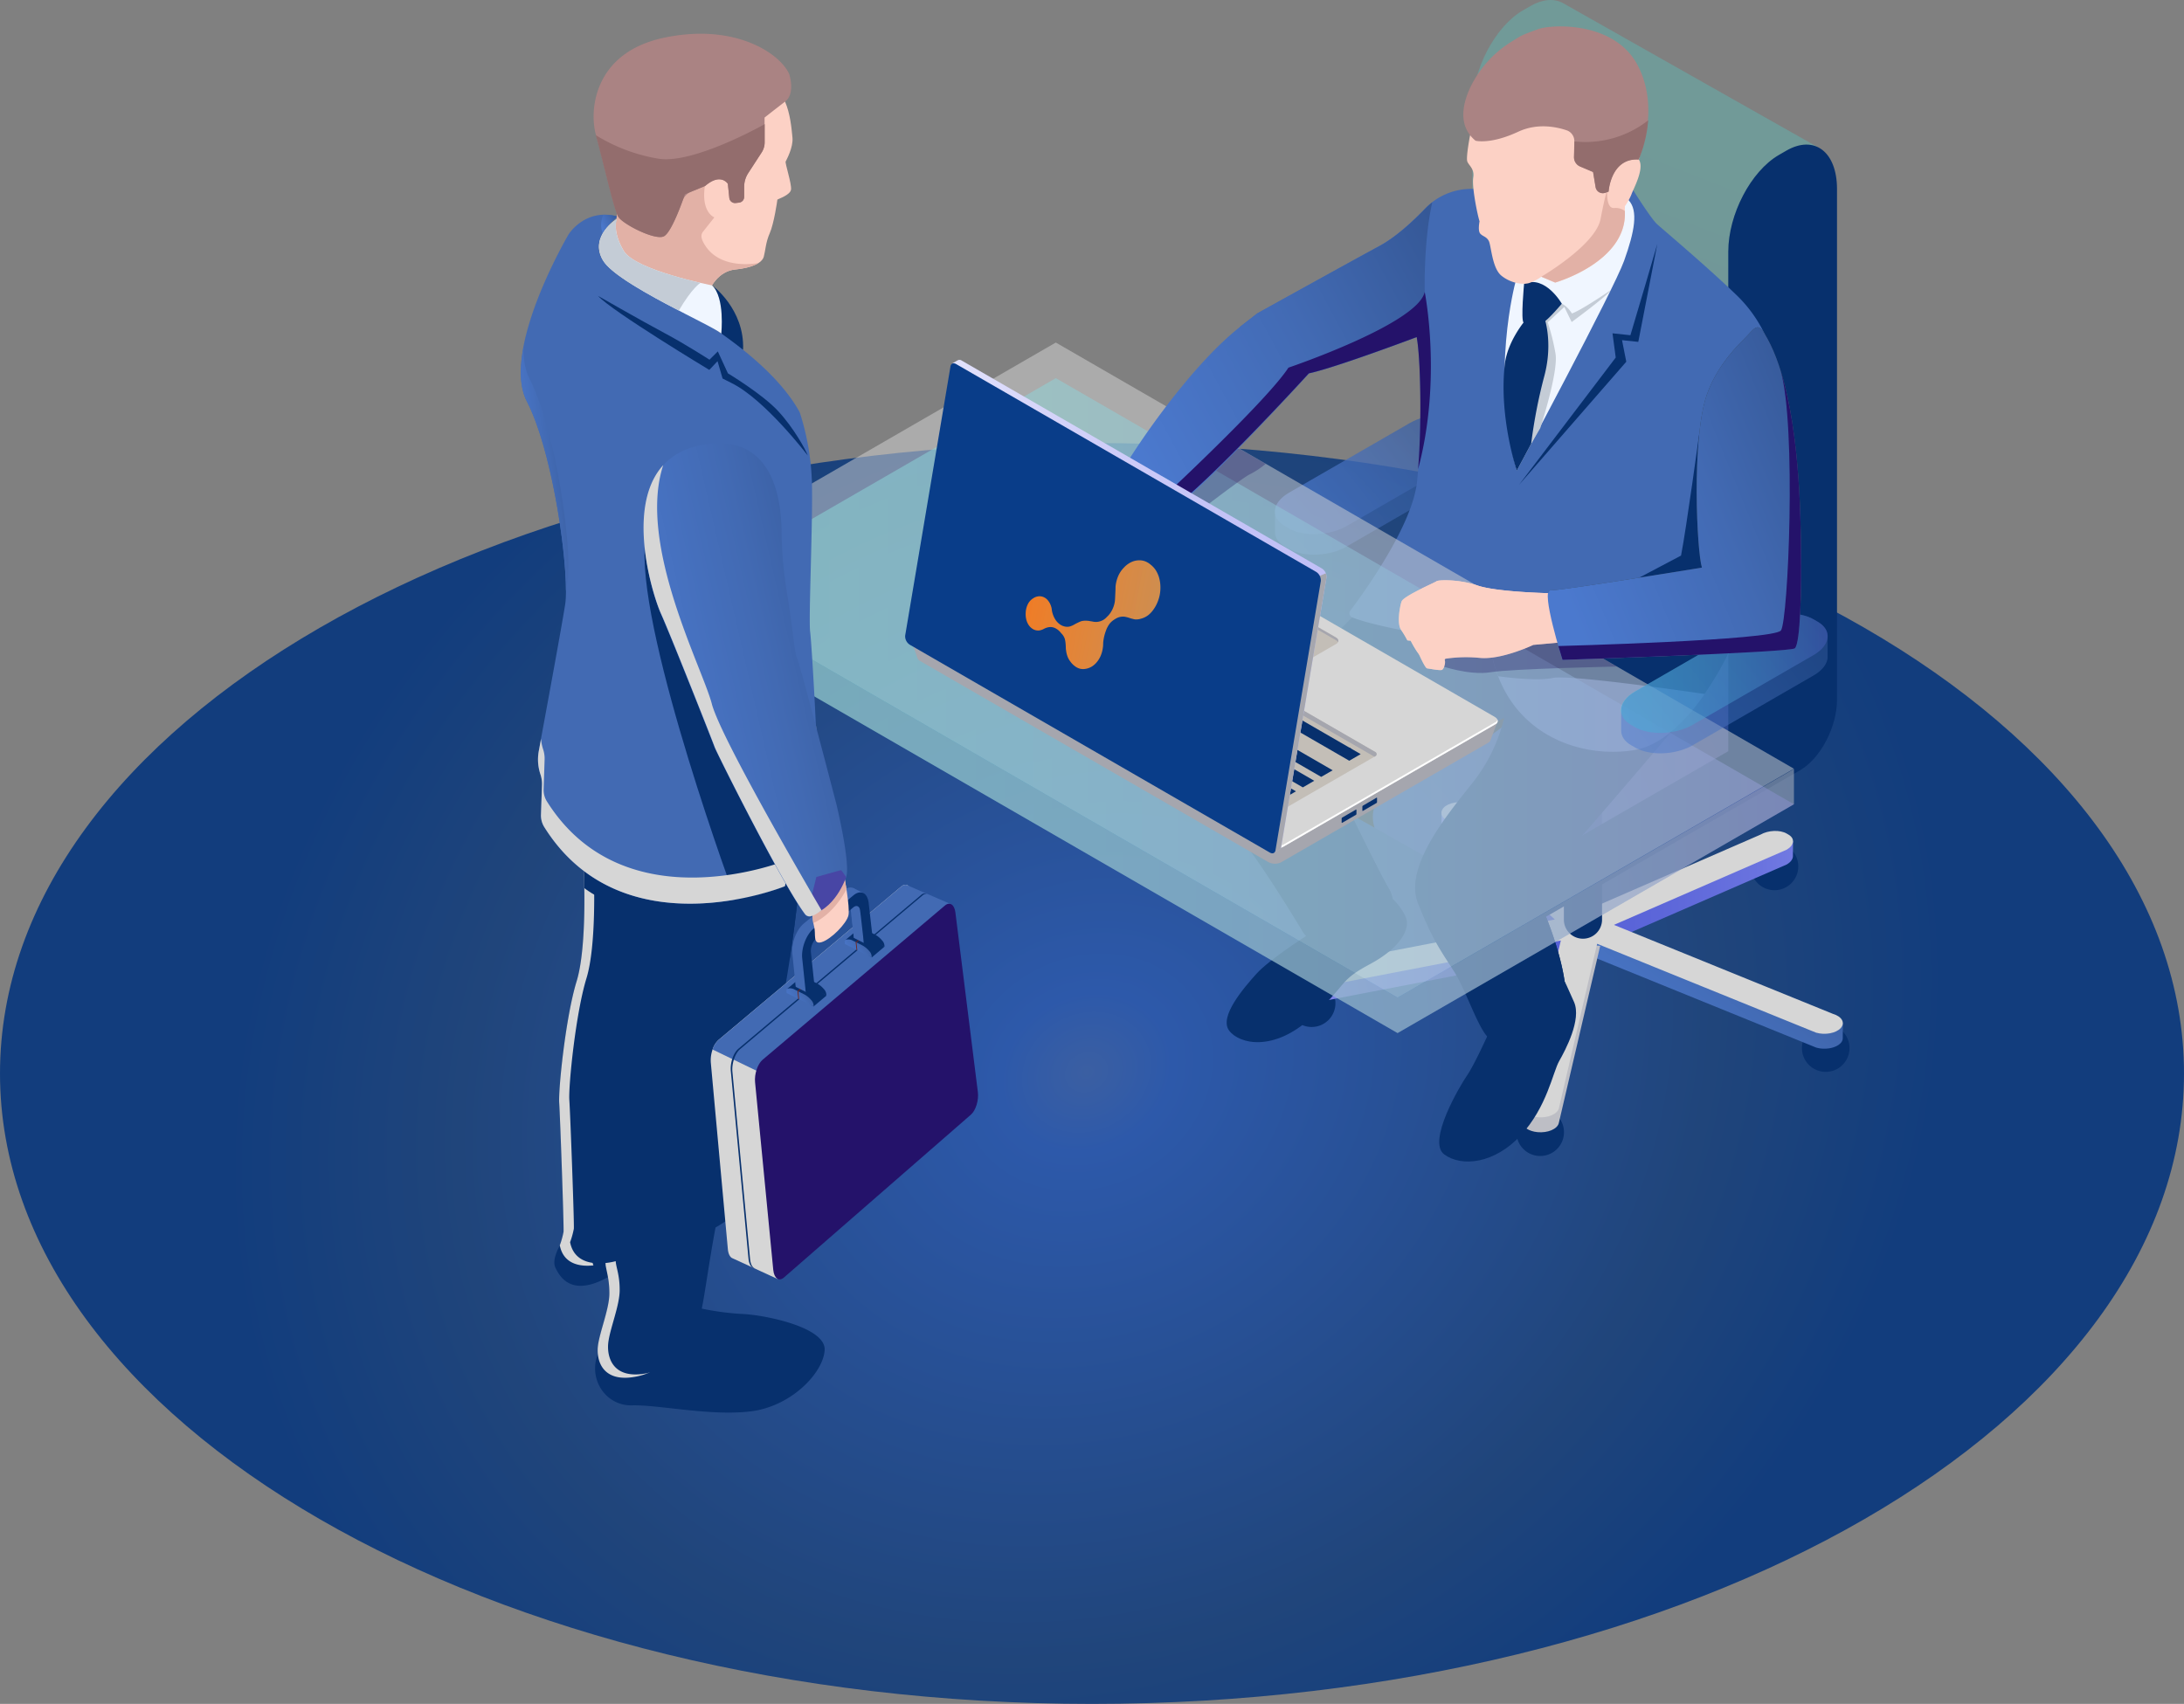 <svg id="Слой_1" data-name="Слой 1" xmlns="http://www.w3.org/2000/svg" xmlns:xlink="http://www.w3.org/1999/xlink" viewBox="0 0 866.95 676.53"><rect x="0" y="0" width="866.95" height="676.53" fill="#808080" stroke="none"/><defs><style>.cls-1{fill:url(#Безымянный_градиент_2);}.cls-2{fill:#07306d;}.cls-3{fill:url(#Безымянный_градиент_4);}.cls-4{fill:url(#Безымянный_градиент_4-2);}.cls-5{fill:url(#Безымянный_градиент_4-3);}.cls-6{fill:url(#Безымянный_градиент_21);}.cls-7{fill:#bdbec5;}.cls-26,.cls-8{fill:#d6d6d6;}.cls-10,.cls-12,.cls-13,.cls-24,.cls-25,.cls-26,.cls-28,.cls-29,.cls-9{opacity:0.5;}.cls-10,.cls-13,.cls-24,.cls-25,.cls-26,.cls-27,.cls-28,.cls-29,.cls-32,.cls-9{isolation:isolate;}.cls-9{fill:url(#Безымянный_градиент_21-2);}.cls-10{fill:url(#Безымянный_градиент_21-3);}.cls-11{fill:#515151;}.cls-13{fill:url(#Безымянный_градиент_10);}.cls-14,.cls-32{fill:#2d2d2d;}.cls-15{fill:#426ab3;}.cls-16{fill:#fcd1c5;}.cls-17{fill:#f0f6ff;}.cls-18{fill:#c4ccd6;}.cls-19{fill:#e2b1a6;}.cls-20{fill:#aa8383;}.cls-21{fill:#936d6d;}.cls-22{fill:#334659;}.cls-23{fill:#263649;}.cls-24{fill:url(#Безымянный_градиент_10-2);}.cls-25{fill:#bdbec4;}.cls-27{fill:#180d5b;opacity:0.3;}.cls-28{fill:url(#Безымянный_градиент_10-3);}.cls-29{fill:url(#Безымянный_градиент_21-4);}.cls-30{fill:url(#Безымянный_градиент_21-5);}.cls-31{fill:#24126a;}.cls-32{opacity:0.63;}.cls-33{fill:url(#Безымянный_градиент_21-6);}.cls-34{fill:url(#Безымянный_градиент_14);}.cls-35{fill:#a5a6ae;}.cls-36{fill:#fff;}.cls-37{fill:#c3beb7;}.cls-38{fill:#a6a6ae;}.cls-39{fill:url(#Безымянный_градиент_15);}.cls-40{fill:#093d89;}.cls-41{fill:url(#Безымянный_градиент_16);}.cls-42{fill:url(#Безымянный_градиент_21-7);}.cls-43{fill:url(#Безымянный_градиент_21-8);}.cls-44{fill:url(#Безымянный_градиент_21-9);}.cls-45{fill:url(#Безымянный_градиент_21-10);}.cls-46{fill:#722318;}.cls-47{fill:url(#Безымянный_градиент_21-11);}.cls-48{fill:#4846a5;}</style><radialGradient id="Безымянный_градиент_2" cx="0.46" cy="769.53" r="1" gradientTransform="matrix(-306.51, 177, 153.3, 265.47, -117147.64, -203897.66)" gradientUnits="userSpaceOnUse"><stop offset="0" stop-color="#3b5fa2"/><stop offset="0.1" stop-color="#2d59aa"/><stop offset="0.73" stop-color="#20457b"/><stop offset="1" stop-color="#123d7d"/></radialGradient><linearGradient id="Безымянный_градиент_4" x1="872.65" y1="354.05" x2="701.56" y2="312.3" gradientTransform="matrix(1, 0, 0, -1, 0, 770)" gradientUnits="userSpaceOnUse"><stop offset="0" stop-color="#5761d7"/><stop offset="0.18" stop-color="#5c66d9"/><stop offset="0.39" stop-color="#6a73df"/><stop offset="0.61" stop-color="#8289e8"/><stop offset="0.85" stop-color="#a3a7f5"/><stop offset="1" stop-color="#bcbeff"/></linearGradient><linearGradient id="Безымянный_градиент_4-2" x1="873.9" y1="369.35" x2="1063.29" y2="369.35" xlink:href="#Безымянный_градиент_4"/><linearGradient id="Безымянный_градиент_4-3" x1="852.59" y1="373.45" x2="808.31" y2="416.24" xlink:href="#Безымянный_градиент_4"/><linearGradient id="Безымянный_градиент_21" x1="904.13" y1="299.33" x2="980.63" y2="391.45" gradientTransform="matrix(1, 0, 0, -1, 0, 770)" gradientUnits="userSpaceOnUse"><stop offset="0" stop-color="#4b79ce"/><stop offset="0.41" stop-color="#426ab3"/><stop offset="1" stop-color="#2b4a81"/></linearGradient><linearGradient id="Безымянный_градиент_21-2" x1="769.7" y1="511.3" x2="849.42" y2="584.71" xlink:href="#Безымянный_градиент_21"/><linearGradient id="Безымянный_градиент_21-3" x1="765.98" y1="507.84" x2="857.04" y2="579.42" xlink:href="#Безымянный_градиент_21"/><linearGradient id="Безымянный_градиент_10" x1="933.87" y1="670.37" x2="855.98" y2="469.99" gradientTransform="matrix(1, 0, 0, -1, 0, 770)" gradientUnits="userSpaceOnUse"><stop offset="0" stop-color="#42e8e0"/><stop offset="0.15" stop-color="#43e3e0"/><stop offset="0.33" stop-color="#45d5df"/><stop offset="0.52" stop-color="#49bddd"/><stop offset="0.72" stop-color="#4e9cdb"/><stop offset="0.93" stop-color="#5472d8"/><stop offset="1" stop-color="#5761d7"/></linearGradient><linearGradient id="Безымянный_градиент_10-2" x1="510.77" y1="443.88" x2="961.11" y2="443.88" xlink:href="#Безымянный_градиент_10"/><linearGradient id="Безымянный_градиент_10-3" x1="892.44" y1="456.69" x2="974.45" y2="456.69" xlink:href="#Безымянный_градиент_10"/><linearGradient id="Безымянный_градиент_21-4" x1="903.36" y1="428.94" x2="994.43" y2="500.52" xlink:href="#Безымянный_градиент_21"/><linearGradient id="Безымянный_градиент_21-5" x1="867.23" y1="495.2" x2="1022.41" y2="558.07" xlink:href="#Безымянный_градиент_21"/><linearGradient id="Безымянный_градиент_21-6" x1="699.83" y1="546.84" x2="873.72" y2="640.46" xlink:href="#Безымянный_градиент_21"/><linearGradient id="Безымянный_градиент_14" x1="704.39" y1="528.45" x2="718.1" y2="528.45" gradientTransform="matrix(1, 0, 0, -1, 0, 770)" gradientUnits="userSpaceOnUse"><stop offset="0" stop-color="#5761d7"/><stop offset="0.07" stop-color="#5472d8"/><stop offset="0.28" stop-color="#4e9cdb"/><stop offset="0.48" stop-color="#49bddd"/><stop offset="0.67" stop-color="#45d5df"/><stop offset="0.85" stop-color="#43e3e0"/><stop offset="1" stop-color="#42e8e0"/></linearGradient><linearGradient id="Безымянный_градиент_15" x1="775.59" y1="483.24" x2="610.52" y2="483.24" gradientTransform="matrix(1, 0, 0, -1, 0, 770)" gradientUnits="userSpaceOnUse"><stop offset="0" stop-color="#c0bff6"/><stop offset="0.29" stop-color="#c5c4f7"/><stop offset="0.64" stop-color="#d3d2f9"/><stop offset="1" stop-color="#e9e9fd"/></linearGradient><linearGradient id="Безымянный_градиент_16" x1="650.22" y1="487.68" x2="766.78" y2="465.2" gradientTransform="matrix(1, 0, 0, -1, 0, 770)" gradientUnits="userSpaceOnUse"><stop offset="0" stop-color="#f47920"/><stop offset="0.9" stop-color="#f7bb62" stop-opacity="0.7"/></linearGradient><linearGradient id="Безымянный_градиент_21-7" x1="487.27" y1="634.46" x2="497" y2="639.21" xlink:href="#Безымянный_градиент_21"/><linearGradient id="Безымянный_градиент_21-8" x1="454.12" y1="536.69" x2="487.68" y2="540.16" xlink:href="#Безымянный_градиент_21"/><linearGradient id="Безымянный_градиент_21-9" x1="499.55" y1="442.4" x2="637.43" y2="473.92" xlink:href="#Безымянный_градиент_21"/><linearGradient id="Безымянный_градиент_21-10" x1="562.75" y1="324.74" x2="574.64" y2="334.15" xlink:href="#Безымянный_градиент_21"/><linearGradient id="Безымянный_градиент_21-11" x1="585.9" y1="344.2" x2="597.67" y2="353.62" xlink:href="#Безымянный_градиент_21"/></defs><title>page-career</title><path class="cls-1" d="M682.48,722.53c239.4,0,433.47-112.07,433.47-250.32S921.88,221.9,682.48,221.9,249,334,249,472.21,443.07,722.53,682.48,722.53Z" transform="translate(-249 -46)"/><path class="cls-2" d="M869.83,495.54a9.44,9.44,0,1,1-9.44-9.44A9.44,9.44,0,0,1,869.83,495.54Z" transform="translate(-249 -46)"/><path class="cls-2" d="M962.84,390a9.44,9.44,0,1,1-9.44-9.43A9.44,9.44,0,0,1,962.84,390Z" transform="translate(-249 -46)"/><path class="cls-2" d="M983.17,462.14a9.44,9.44,0,1,1-9.43-9.44A9.43,9.43,0,0,1,983.17,462.14Z" transform="translate(-249 -46)"/><path class="cls-2" d="M779.11,444.32a9.44,9.44,0,1,1-9.44-9.44A9.44,9.44,0,0,1,779.11,444.32Z" transform="translate(-249 -46)"/><path class="cls-2" d="M837.49,380.51a9.44,9.44,0,1,1-9.43-9.43A9.43,9.43,0,0,1,837.49,380.51Z" transform="translate(-249 -46)"/><path class="cls-3" d="M873.8,415.5,770,435.5c-.44,0-.86.12-1.28.2l.1-.68-5-1.26v5.89h0a2.84,2.84,0,0,0,.06.7c.64,2.31,4.39,3.89,8.37,3.51l103.83-20Z" transform="translate(-249 -46)"/><path class="cls-4" d="M960.75,379.87l-3.16,2.67a11.86,11.86,0,0,0-9.74.72l-74,32.2,10.36,6,74-32.2c1.74-1,2.56-2.28,2.5-3.5h0Z" transform="translate(-249 -46)"/><path class="cls-5" d="M835.05,372.68c-1.85-2.08-6.25-2.91-9.84-1.85a10.76,10.76,0,0,0-1.18.45,5.41,5.41,0,0,0-.64-.85,15.35,15.35,0,0,0-2.17-1.56v5.87l0,0a2.86,2.86,0,0,0,.78,1.79l47.73,43.58,13-3.85Z" transform="translate(-249 -46)"/><path class="cls-6" d="M980.55,452.14l-1.77.62-1,2.08a10,10,0,0,0-1.24-.46L882.87,416.3l-6.65,7.54,93.67,38.08c3.6,1.06,8,.23,9.84-1.85a2.75,2.75,0,0,0,.76-2l0,0Z" transform="translate(-249 -46)"/><path class="cls-7" d="M869.75,420.19,854.36,486.1l-1.14-.58v6.09l0,0c.2,1.93,2.71,3.59,6.15,3.91,4,.36,7.74-1.2,8.38-3.51l16.45-70.45Z" transform="translate(-249 -46)"/><path class="cls-8" d="M976.54,448.53l-86.88-35.31,68.55-29.84c3.06-1.78,3.4-4.45.74-6l-.72-.42c-2.67-1.55-7.32-1.34-10.38.42l-68.56,29.84L835,366.81c-1.85-2.09-6.25-2.91-9.84-1.85s-5,3.61-3.21,5.69l44.26,40.43L770,429.63c-4,.36-6.71,2.53-6.09,4.83s4.39,3.89,8.37,3.51l96.3-18.56-15.25,65.35c-.64,2.3,2.08,4.47,6.09,4.83s7.73-1.2,8.38-3.51L883,420.73,969.87,456c3.6,1.07,8,.24,9.84-1.84S980.15,449.59,976.54,448.53ZM880.37,413.3l-1.63,1.84-3.52-.32-.56-2,3.18-.94Z" transform="translate(-249 -46)"/><path class="cls-2" d="M877.36,418.71a7.56,7.56,0,0,1-7.57-7.57V323.42h15.15v87.72A7.57,7.57,0,0,1,877.36,418.71Z" transform="translate(-249 -46)"/><path class="cls-9" d="M760.62,255.81l-1.58-.92c-5.9-3.41-5.15-9.34,1.64-13.25L808.56,214c6.8-3.93,17.07-4.35,23-1l1.58.93c5.89,3.38,5.15,9.33-1.64,13.24l-47.89,27.66C776.79,258.77,766.51,259.2,760.62,255.81Z" transform="translate(-249 -46)"/><path class="cls-10" d="M837.08,219.22l0,0c-.18-2-1.46-3.85-3.93-5.27l-1.58-.93c-5.89-3.4-16.15-3-22.94,1L760.7,241.64c-3.6,2.09-5.49,4.73-5.59,7.26l0,0v8.33h0c0,2.17,1.28,4.23,3.95,5.77l1.58.93c5.89,3.38,16.15,3,22.94-.95l47.89-27.65c3.49-2,5.37-4.57,5.59-7l0,0v-9.1Z" transform="translate(-249 -46)"/><path class="cls-11" d="M862,294.38,761.7,352.24c-5,2.87-9-.18-9-6.79s4-14.33,9-17.2L876.59,262v4.53C876.6,277.25,870.05,289.74,862,294.38Z" transform="translate(-249 -46)"/><g class="cls-12"><path class="cls-13" d="M869.39,47.2c-3.49-1.86-8-1.62-12.86,1.2l-3,1.72c-11.08,6.42-20.07,23.59-20.07,38.38V286.89l26.64-15.39v6.29l-32,26-72.61,48.7,102,57.69,58.67-45.17,33.41-28.53,20.82-232.16Z" transform="translate(-249 -46)"/></g><path class="cls-14" d="M794.64,374.64s-2.71-7.19,2.64-12.54,33.58-17.24,35.62-18.52,12.19-8.73,12.19-8.73l3.08-6.94s-57.28,5.59-58,6.47-26.81,24.27-26,25.29S782,364.86,782,364.86l3.33,4.55Z" transform="translate(-249 -46)"/><path class="cls-2" d="M958.11,105.81l-3,1.73C944,114,935.05,131.12,935.05,145.91V344.26l-71.73,41.38c-5,2.87-9,10.56-9,17.2s4,9.68,9,6.79l100.3-57.85c8-4.65,14.59-17.14,14.59-27.9V121C978.19,106.22,969.19,99.42,958.11,105.81Z" transform="translate(-249 -46)"/><path class="cls-2" d="M767.49,417.61s-14.77,9.48-19.78,15.07-14.88,17-10.82,22.48,17.84,8.5,32.6-5.11,10.58-14.43,23.17-21.16,16-14.09,14.54-18.3-7.73-11.62-11.12-10S767.49,417.61,767.49,417.61Z" transform="translate(-249 -46)"/><path class="cls-2" d="M839.36,457.45s-5.31,11.68-8,15.55-16,26.21-9.08,31.34,20,3.71,30.41-7.56,12.69-25,15.23-29.48,8.94-16.51,5.91-23.44-3.69-8.12-3.69-8.12Z" transform="translate(-249 -46)"/><path class="cls-2" d="M785.7,291.18s-43.9,43.32-51.11,65.09c0,0-3.05,11.76,5.45,21s26.51,39.36,26.51,39.36,13.44,16.27,30.81,3.26c0,0,7.86-12.54,3-20.9s-17.67-35-17.67-35,28.15-19.38,42-24.27A191.58,191.58,0,0,0,846.09,331,66.48,66.48,0,0,1,833.39,357c-10.16,12.78-27.19,33.34-21.52,47.65s9,18.74,14.28,27,10.36,25.41,14.91,27.2S866.59,462.61,870,449s-7.15-40.24-11.92-49.24c0,0,56.78-65.53,62.19-72.72S803.27,280.08,785.7,291.18Z" transform="translate(-249 -46)"/><path class="cls-2" d="M800.41,399c-4.83-8.34-17.68-35-17.68-35s28.16-19.38,42.06-24.27A191.58,191.58,0,0,0,846.11,331c2.66-3.69,11.3-17.78,15.15-28.92-32-9.38-66.78-16.45-75.54-10.92,3.11,7.67,19.44,7.59,19.44,7.59s6.09,14.85,10.13,16.74,13.73-.18,13.73-.18-1.56,2.44-8.46,7.43-50.11,40.38-50.11,40.38,2.47,1.4,14,22.2,13,34.51,13,34.51S805.23,407.33,800.41,399Z" transform="translate(-249 -46)"/><path class="cls-2" d="M897.46,314.18c-25.38-2.42-55-2.64-48.29,10.71a42.58,42.58,0,0,0,34,23.62c-.14,8.32-35,48.44-35,48.44l8.12,15.79c8.11,15.79,7.09,44.53,7.09,44.53a12.8,12.8,0,0,0,6.61-8.34c3.41-13.67-7.15-40.24-11.92-49.24,0,0,56.78-65.53,62.19-72.72C921.86,324.84,912.25,319.86,897.46,314.18Z" transform="translate(-249 -46)"/><path class="cls-15" d="M741.3,175.69l6.75-5.25s36.41-20.22,48.51-26.77c6.55-3.55,13.36-9.88,18.23-14.95A25.34,25.34,0,0,1,833,121l63.77-.32s7.43,11.91,9.94,14.25c1.84,1.72,19.15,16.23,31.56,28.18a53.69,53.69,0,0,1,14.46,24.06c7.11,25,7,75.53,8.08,111.62,0,0-4.39,1.73-15.31,4.05s-9.52.84-9.52.84-16.27,36.61-38.35,40.16-51.81-6.79-57.12-41.46c0,0-43-6.45-54.72-11.24a1.77,1.77,0,0,1-.76-2.71c5.21-6.91,24.61-33.68,26.47-51.14,2.14-20.18,1.48-49.45-.12-57.45,0,0-32.46,12.22-42.8,14.41,0,0-39.51,43.42-56,55.25,0,0,5.65-8.88-5.71-14.93Z" transform="translate(-249 -46)"/><path class="cls-2" d="M945.47,302.84c1.66-.36,3.14-.7,4.51-1l-2.29-4.51L887.83,291l-35,1.8-12,11.42a57.29,57.29,0,0,0,2.85,10.28c.06,0,14.86,2.15,21.74.67s60.16,6.37,60.26,6.37a121.75,121.75,0,0,0,10.24-17.78C935.85,304.08,936.51,304.75,945.47,302.84Z" transform="translate(-249 -46)"/><path class="cls-16" d="M864.66,281.92a.51.51,0,0,0-.48-.38c-2.88-.08-21.6-.62-28.67-3.07-7.67-2.64-15.81-2.16-16.21-1.72s-13.18,5.87-13.94,8.08c-.69,2-1.91,8.73-.2,11.24a38.62,38.62,0,0,1,2.5,4.19l1.32.14a40,40,0,0,0,2.69,4.57,7.88,7.88,0,0,1,1,1.72c.8,1.74,2.22,4.61,2.8,4.69.85.08,4.81.88,5.82.62.82-.22,1.56-2.73,1.22-3.83a.47.47,0,0,1,.38-.64,55.38,55.38,0,0,1,13.58-.3c8.32.76,20.1-4.67,21.16-5.19a.58.58,0,0,1,.18,0l11.74-1.06a.53.53,0,0,0,.46-.68Z" transform="translate(-249 -46)"/><path class="cls-17" d="M850.52,158.22s-10,36.81.58,74.64c0,0,38.43-71.68,42.6-83.32s5.69-19.9,1.78-24.07-38.61,17.4-38.61,17.4Z" transform="translate(-249 -46)"/><path class="cls-18" d="M860.41,216s7.32-22.4,6.05-29.64a88.73,88.73,0,0,0-3.08-12.4l6.59-6.09,2.91,6s14.52-10.66,15.48-12.65c0,0-11.7,8-15.37,9.24,0,0-1.74-2.88-4-3.85s-8,6.86-8,6.86L859.85,187l-5.75,31.71,2,4.71Z" transform="translate(-249 -46)"/><path class="cls-2" d="M854,158.64s-1.38,14.47-.18,15.49,5.67,1.08,7.76-.08,7.39-7.46,7.39-7.46S862.46,155.13,854,158.64Z" transform="translate(-249 -46)"/><path class="cls-2" d="M861.84,171.48s3.9,10,.16,23.93a201.9,201.9,0,0,0-5.19,26.77l-5.71,10.7s-7.11-20.94-4.79-42c1-9.46,8.26-17.81,8.26-17.81Z" transform="translate(-249 -46)"/><path class="cls-16" d="M832.59,99.52s-1.77,9-1.12,10.64,2.9,2.85,2.34,6.34,1.46,13.92,2.5,17.39c0,0-.76,3.71.28,4.87s2.39,1.1,3.37,2.86,1.3,10.79,5,13.81,8.41,3.65,10.88,3a17.56,17.56,0,0,0,5-2.53l5.51,2.31S894.86,150.1,894,130l0-2.12a23.14,23.14,0,0,0,2.62-4.71c.58-1.87,5.33-10.2,2.93-13.81,0,0,11.06-43.7-23.08-46.33S837.11,84.33,832.59,99.52Z" transform="translate(-249 -46)"/><path class="cls-19" d="M894,130v-.24a6.36,6.36,0,0,0-3.93-1.2c-3.91.68-3-7.42-3-7.42s-.72,1.47-2.72,11.83-23.52,22.9-23.52,22.9l5.5,2.31S894.86,150.08,894,130Z" transform="translate(-249 -46)"/><path class="cls-20" d="M832.72,80.54c-3.34,7.1-4.92,15.62,2,21.33,0,0,5.87,1.6,17-3.59,7.51-3.49,15-1.94,19.13-.56a4.52,4.52,0,0,1,3.09,4.43l-.16,6.21a4,4,0,0,0,2.38,3.73l5.19,2.2,1,6a2.9,2.9,0,0,0,3.85,2.25l1.3-.46s.78-13.47,11.88-12.79c0,0,9-19.44-.22-37.23S864.8,55.6,859.41,57.62c-7.09,2.64-6.09,2.26-10.16,4.77A43.47,43.47,0,0,0,832.72,80.54Z" transform="translate(-249 -46)"/><path class="cls-2" d="M923.59,217.67s-5.17,38.12-7.29,48.92l-16.71,8.82,29.67-1.81Z" transform="translate(-249 -46)"/><path class="cls-21" d="M899.48,109.36a50.42,50.42,0,0,0,3.77-15.59A40.27,40.27,0,0,1,874,102.15l-.16,6.21a4,4,0,0,0,2.38,3.73l5.19,2.2,1,6a2.9,2.9,0,0,0,3.85,2.25l1.3-.46S888.39,108.68,899.48,109.36Z" transform="translate(-249 -46)"/><path class="cls-2" d="M906.88,142.87S898,173.25,896.2,179.1l-7.11-.76,1.28,9.62L852,238.48l42.56-48.86-1.69-8.56,6.46.68Z" transform="translate(-249 -46)"/><path class="cls-2" d="M869.25,308s89.88-2.92,92.18-4.57,2.71-24.77,2.49-38.17c-.14-9.4,0-46.19-8.08-72,6.32,21.84,3,99.13.13,103.06s-88.36,6.19-88.36,6.19C868.55,305.73,869.25,308,869.25,308Z" transform="translate(-249 -46)"/><path class="cls-16" d="M692.64,236.07s-.34,2.27-4.25,4.49-13.91,7.15-15.53,8.58-8.84,7.75-9,8.59-2.38,8-2.36,8.44.7,3.75.7,3.75l-2.22,10.6s-2.83,4.11.24,5.23,4.81-2.07,4.85-2.55a51.34,51.34,0,0,0,8-4.85c3.41-2.64,17.05-13.6,19.36-12.94s.18,4.61-.93,5.29-8.35,7.73-5.31,12.66,5-2.76,7-4.32,6.33-7.72,9-8.48,7.48-10.66,8.1-15.07,3.78-7.28,4.91-8.7-2.45-12.42-2.45-12.42l-13.5-4.21-4.73,3.08Z" transform="translate(-249 -46)"/><path class="cls-22" d="M949.21,178.12c-2.82-4.47-4.12-1.16-7.91,2.5-5.11,5-11.54,12.69-14.87,22.41-6,17.71-3.86,62-1.84,68.33,0,0-56.28,9.22-60.19,9.06S869.23,308,869.23,308s89.88-2.92,92.19-4.57,2.7-24.77,2.48-38.17C963.74,253.77,963.94,201.38,949.21,178.12Z" transform="translate(-249 -46)"/><path class="cls-23" d="M869.25,308s89.88-2.92,92.19-4.57,2.7-24.77,2.48-38.17c-.14-9.4,0-46.19-8.07-72,6.31,21.84,3,99.13.12,103.06s-88.36,6.19-88.36,6.19C868.55,305.73,869.25,308,869.25,308Z" transform="translate(-249 -46)"/><path class="cls-24" d="M803.77,456.14,510.77,287l157.34-90.86,293,169.19Z" transform="translate(-249 -46)"/><path class="cls-25" d="M510.77,272.9V287l293,169.19,157.34-90.86v-14L803.77,442.11Z" transform="translate(-249 -46)"/><path class="cls-26" d="M803.77,442.11l-293-169.21L668.11,182l293,169.22Z" transform="translate(-249 -46)"/><path class="cls-27" d="M820.94,310.32s11.26,4,19.86,2.58,50-2.24,50-2.24l-6.52-3.77-14.52-10.12-36,2.42-13.88,5Z" transform="translate(-249 -46)"/><path class="cls-16" d="M864.66,281.92a.51.51,0,0,0-.48-.38c-2.89-.08-21.6-.62-28.67-3.07-7.68-2.64-15.81-2.16-16.21-1.72s-13.19,5.87-13.95,8.08c-.68,2-1.9,8.73-.2,11.24a37.92,37.92,0,0,1,2.51,4.19l1.32.14a39.52,39.52,0,0,0,2.68,4.57,7.55,7.55,0,0,1,1.05,1.72c.8,1.74,2.22,4.61,2.8,4.69.84.08,4.81.88,5.81.62.82-.22,1.57-2.73,1.22-3.83a.48.48,0,0,1,.38-.64,55.5,55.5,0,0,1,13.59-.3c8.32.76,20.1-4.67,21.16-5.19a.58.58,0,0,1,.18,0l11.74-1.06a.53.53,0,0,0,.46-.68Z" transform="translate(-249 -46)"/><path class="cls-28" d="M898,334.7l-1.58-.92c-5.89-3.38-5.15-9.34,1.64-13.24L946,292.88c6.79-3.93,17.07-4.35,22.94-.94l1.58.92c5.89,3.39,5.15,9.34-1.64,13.25l-47.89,27.65C914.17,337.67,903.89,338.09,898,334.7Z" transform="translate(-249 -46)"/><path class="cls-29" d="M974.46,298.11l0,0c-.18-2-1.46-3.84-3.92-5.27l-1.59-.92c-5.89-3.41-16.15-3-22.94.94l-47.88,27.66c-3.61,2.08-5.49,4.73-5.59,7.25l0,0v8.34h0c0,2.16,1.28,4.23,3.94,5.77l1.59.92c5.89,3.41,16.14,3,22.94-.94l47.88-27.66c3.49-2,5.37-4.56,5.59-7l0,0v-9.1Z" transform="translate(-249 -46)"/><path class="cls-30" d="M949.21,178.12c-2.82-4.47-4.12-1.16-7.91,2.5-5.11,5-11.54,12.69-14.87,22.41-6,17.71-3.86,62-1.84,68.33,0,0-56.28,9.22-60.19,9.06S869.23,308,869.23,308s89.88-2.92,92.19-4.57,2.7-24.77,2.48-38.17C963.74,253.77,963.94,201.38,949.21,178.12Z" transform="translate(-249 -46)"/><path class="cls-31" d="M869.25,308s89.88-2.92,92.18-4.57,2.71-24.77,2.49-38.17c-.14-9.4,0-46.19-8.08-72,6.32,21.84,3,99.13.12,103.06s-88.36,6.19-88.36,6.19C868.55,305.73,869.25,308,869.25,308Z" transform="translate(-249 -46)"/><path class="cls-27" d="M708.14,262s32.14-25.11,36.73-27.55a32.49,32.49,0,0,0,6.53-4.27l-10.76-6.21-18.19,7.47-22.93,22.73-35.28,25V285s29.11-12.51,32.36-14.63S708.14,262,708.14,262Z" transform="translate(-249 -46)"/><path class="cls-32" d="M689,284.71s6.85-6.12,11.26-8.16,11.44-7.48,12.3-11.62,8.17-13.33,8.17-13.33L709,258.35l-17,9.8L663.8,284.52s1.73,2,5.29.77,10.28-5.49,13.41-5.88,8.29-1.34,8.29-1.34Z" transform="translate(-249 -46)"/><path class="cls-16" d="M692.63,236.07s-.34,2.27-4.25,4.49-13.9,7.15-15.52,8.58-8.84,7.75-9,8.59-2.38,8-2.36,8.44.7,3.75.7,3.75l-2.23,10.6s-2.82,4.11.24,5.23,4.81-2.07,4.85-2.55a51.21,51.21,0,0,0,8-4.85c3.4-2.64,17.05-13.6,19.35-12.94s.18,4.61-.92,5.29-8.35,7.73-5.31,12.66,5-2.76,7-4.32,6.33-7.72,9-8.48,7.47-10.66,8.09-15.07,3.79-7.28,4.91-8.7-2.44-12.42-2.44-12.42l-13.51-4.21-4.73,3.08Z" transform="translate(-249 -46)"/><path class="cls-33" d="M814.55,161.92s-.5-20.14,3-35.59a26.41,26.41,0,0,0-2.69,2.39c-4.87,5.07-11.66,11.4-18.23,14.95-12.12,6.55-48.51,26.77-48.51,26.77l-6.75,5.25c-21.36,16.73-45.2,53.17-48.67,60.38,1.67-2.22,6-5.89,14.19-1.52,11.36,6,5.95,15.11,5.95,15.11,16.51-11.83,55.78-55.43,55.78-55.43,9.7-2,38.81-12.91,42.44-14.27A48.28,48.28,0,0,0,814.55,161.92Z" transform="translate(-249 -46)"/><path class="cls-34" d="M718.1,245.45c0-3-1.44-6.89-7.23-10a15.8,15.8,0,0,0-6.49-2,21.12,21.12,0,0,1,2.44,1.1c11.36,6,5.95,15.11,5.95,15.11C714.36,248.54,716.16,247.11,718.1,245.45Z" transform="translate(-249 -46)"/><path class="cls-31" d="M768.55,194.23c10.34-2.17,42.8-14.41,42.8-14.41,1.46,7.35,2.14,32.72.58,52.44,9.59-35.85,2.62-70.36,2.62-70.36-2.64,12.65-54.1,30.08-54.1,30.08-8.19,12.63-47.14,49-47.14,49v0a10.11,10.11,0,0,1-.78,8.44C729,237.65,768.55,194.23,768.55,194.23Z" transform="translate(-249 -46)"/><path class="cls-35" d="M610.33,299.13l7.79,4.07,78.2-45.15a5.65,5.65,0,0,1,5.11.22l134.84,77.88c1.28-.73,7.17-3.55,7.17-3.55L840.6,340h0a1.67,1.67,0,0,1-.8.88l-82.35,47.55a5.65,5.65,0,0,1-5.11-.22l-138-79.7a2.56,2.56,0,0,1-1.16-1.22h0Z" transform="translate(-249 -46)"/><path class="cls-8" d="M611.53,300.42,753,382.1a5.84,5.84,0,0,0,5.23.22l84.39-48.74c1.35-.78,1.19-2.12-.38-3L700.77,248.88a5.81,5.81,0,0,0-5.23-.23l-84.39,48.74C609.83,298.17,610,299.51,611.53,300.42Z" transform="translate(-249 -46)"/><path class="cls-36" d="M611.53,299.6,753,381.26a5.84,5.84,0,0,0,5.23.22l84.39-48.74a1.77,1.77,0,0,0,.82-.92,1.4,1.4,0,0,1-.82,1.72l-84.39,48.74a5.77,5.77,0,0,1-5.23-.22L611.53,300.38c-1-.61-1.45-1.41-1.2-2.11A2.48,2.48,0,0,0,611.53,299.6Z" transform="translate(-249 -46)"/><path class="cls-2" d="M795.62,364.42v-1.54c0-.14-.08-.22-.2-.16L790,365.89a.46.46,0,0,0-.2.38v1.54c0,.14.08.22.2.16l5.47-3.17A.46.46,0,0,0,795.62,364.42Z" transform="translate(-249 -46)"/><path class="cls-2" d="M787.45,369.15v-1.54c0-.14-.09-.22-.21-.16l-5.46,3.16a.51.51,0,0,0-.21.39v1.54c0,.14.08.22.21.16l5.46-3.17A.46.46,0,0,0,787.45,369.15Z" transform="translate(-249 -46)"/><path class="cls-37" d="M795,344.64,677.49,276.77a2.49,2.49,0,0,0-2.53,0L633.11,301a.9.9,0,0,0,0,1.56L750.58,370.4a2.47,2.47,0,0,0,2.52,0L795,346.21A.91.91,0,0,0,795,344.64Z" transform="translate(-249 -46)"/><path class="cls-35" d="M795,346.21l-.42.24L677.49,278.82a2.45,2.45,0,0,0-2.53,0l-41.43,24-.42-.24a.9.9,0,0,1,0-1.56L675,276.75a2.49,2.49,0,0,1,2.53,0L795,344.62A.93.93,0,0,1,795,346.21Z" transform="translate(-249 -46)"/><path class="cls-2" d="M671.8,282.92l108.25,62.5,5.37-2.14-109.09-63Z" transform="translate(-249 -46)"/><path class="cls-31" d="M660.66,289.34l95.77,55.3L761,342l-95.75-55.31Z" transform="translate(-249 -46)"/><path class="cls-2" d="M653.43,293.52l112.74,65.11L770.7,356,658,290.9Z" transform="translate(-249 -46)"/><path class="cls-2" d="M646.17,297.71l112.74,65.11,4.53-2.63L650.7,295.09Z" transform="translate(-249 -46)"/><path class="cls-31" d="M638.92,301.9,751.66,367l4.55-2.63L643.47,299.27Z" transform="translate(-249 -46)"/><path class="cls-2" d="M780.05,345.42l4.55,2.63,4.53-2.63-4.53-2.62Z" transform="translate(-249 -46)"/><path class="cls-2" d="M750.92,341.46l22.54,13,4.55-2.62-22.72-13.13Z" transform="translate(-249 -46)"/><path class="cls-37" d="M753.16,314.22l-31.69-18.29c-1.24-.72-1.24-1.89,0-2.59l21.68-12.5a4.92,4.92,0,0,1,4.48,0l31.7,18.29c1.24.73,1.24,1.89,0,2.59l-21.68,12.5A4.88,4.88,0,0,1,753.16,314.22Z" transform="translate(-249 -46)"/><path class="cls-38" d="M779.33,300.2l-31.69-18.3a4.94,4.94,0,0,0-4.49,0l-21.68,12.5a2,2,0,0,0-.78.77c-.32-.63-.08-1.33.78-1.83l21.68-12.5a4.94,4.94,0,0,1,4.49,0l31.69,18.29c.86.5,1.1,1.21.78,1.83A2,2,0,0,0,779.33,300.2Z" transform="translate(-249 -46)"/><path class="cls-39" d="M610.55,297l17.87-106.09-1.44-.6,2.16-1.24v0a1.54,1.54,0,0,1,1.66.12l142.9,82.5a4,4,0,0,1,1.86,3.63l-18,106.93a1.3,1.3,0,0,1-.76,1.08l-2.13,1.22-.36-2,.12,0-142-82A4.07,4.07,0,0,1,610.55,297Z" transform="translate(-249 -46)"/><path class="cls-35" d="M772.9,274.65l2.34-1a3.21,3.21,0,0,1,.3,1.77l-18,106.93a1.3,1.3,0,0,1-.76,1.08l-2.11,1.22-.36-2,.12,0-7.19-4.15Z" transform="translate(-249 -46)"/><path class="cls-40" d="M610.17,302l142.89,82.5c1.11.64,2.05.26,2.25-.88l18-106.93a4,4,0,0,0-1.86-3.63l-142.9-82.5c-1.1-.64-2-.26-2.24.88l-18,106.93A4,4,0,0,0,610.17,302Z" transform="translate(-249 -46)"/><path class="cls-41" d="M659,295.76a4.06,4.06,0,0,0,2.7.54,6.59,6.59,0,0,0,1.07-.32c.42-.18.63-.32.94-.46a6.21,6.21,0,0,1,1.74-.52,4.43,4.43,0,0,1,2,.22,6.47,6.47,0,0,1,2.76,2.16,5.66,5.66,0,0,1,1.46,2.24,11.81,11.81,0,0,1,.35,2.31c.12,1.3,0,1.38.16,2.29a11.14,11.14,0,0,0,.57,2.42,8.05,8.05,0,0,0,1.17,2.08,8.19,8.19,0,0,0,1.65,1.7,5.78,5.78,0,0,0,2.3,1.13,5.6,5.6,0,0,0,2.14,0,7.06,7.06,0,0,0,2.55-1,8.13,8.13,0,0,0,1.65-1.45,10.13,10.13,0,0,0,1.66-2.59,12.4,12.4,0,0,0,.89-3.16c.24-1.5.05-1.59.27-3.14a18.27,18.27,0,0,1,.95-3.72,10.15,10.15,0,0,1,1.61-3,7.52,7.52,0,0,1,1.81-1.54,7,7,0,0,1,1.78-.89,6.13,6.13,0,0,1,2-.23,12.23,12.23,0,0,1,2,.47,17,17,0,0,0,2.29.62,6.25,6.25,0,0,0,2.46-.28,8,8,0,0,0,3-1.5,10.49,10.49,0,0,0,2.05-2.28,13.5,13.5,0,0,0,1.37-2.45,15.13,15.13,0,0,0,1-3.16,15.48,15.48,0,0,0,.27-3.69A14.2,14.2,0,0,0,709,275a11.7,11.7,0,0,0-1.24-2.64,9.07,9.07,0,0,0-2-2.16,7.44,7.44,0,0,0-2.44-1.42,6.68,6.68,0,0,0-2.65-.29,7.55,7.55,0,0,0-2.53.66,9.64,9.64,0,0,0-3.08,2.3,10.79,10.79,0,0,0-2.06,3,13.7,13.7,0,0,0-1.13,4c-.11.87,0,.87-.16,3.59-.07,1.62-.11,2.42-.18,2.84a11.08,11.08,0,0,1-1.6,4.24,9.29,9.29,0,0,1-1.58,1.86,5.79,5.79,0,0,1-5.84,1.76c-.93-.1-1-.21-1.82-.26a7.17,7.17,0,0,0-2.5.17,21.18,21.18,0,0,0-2.72,1.3,7.68,7.68,0,0,1-2,.84,4.55,4.55,0,0,1-1.64,0,5.24,5.24,0,0,1-2.35-1.08,7,7,0,0,1-1.34-1.39,9.68,9.68,0,0,1-1.32-2.8c-.44-1.47-.19-1.65-.61-2.86a6.64,6.64,0,0,0-1.5-2.57,4.3,4.3,0,0,0-2.75-1.34,4.46,4.46,0,0,0-2.62.67,5.81,5.81,0,0,0-2.27,2.35,8.29,8.29,0,0,0-.91,3.51,8.79,8.79,0,0,0,.36,3.16,6.53,6.53,0,0,0,1.13,2.15A5.49,5.49,0,0,0,659,295.76Z" transform="translate(-249 -46)"/><path class="cls-2" d="M525.23,565.06a106.7,106.7,0,0,0,18.28,2.64c9,.36,33.44,5.25,32.84,14.39S563,604.43,547,606.38s-36.62-2.67-47.08-2.39-17.61-10.38-13.53-20.62S525.23,565.06,525.23,565.06Z" transform="translate(-249 -46)"/><path class="cls-2" d="M471.26,540.53s-3.43,5.51-1.75,8.9,6.17,11.8,20.8,3.66S533,533.38,533,533.38s16.13-8.58,15.25-18.72-15.73-8.56-15.73-8.56Z" transform="translate(-249 -46)"/><path class="cls-2" d="M566.29,396.91s-6.21,65.77-19.44,90.7c-13.42,25.32-17.13,71.74-19.93,80.59s-11.53,21.71-25.23,24.43-16-6.61-15.29-12.22,4.49-14.63,4.53-20.68-1.36-8.86-1.56-11.65c0,0-15.71,4.63-18.09-7.55a33.74,33.74,0,0,0,1.48-5.35c.2-1.8-1.34-45.85-1.72-51.18s2.48-34.11,6.85-48.3c4.33-14,2.88-44,2.88-44l44.72-6.23Z" transform="translate(-249 -46)"/><path class="cls-8" d="M477.87,435.7c4.33-14,2.88-44,2.88-44l3.91-.54c.18,4.14,1.1,30.4-2.87,43.3-4.34,14.17-7.17,42.95-6.79,48.26s2,49.31,1.79,51.14a33.42,33.42,0,0,1-1.49,5.35c2.41,12.16,18.1,7.53,18.1,7.53.22,2.77,1.62,5.59,1.58,11.63s-3.83,15.08-4.51,20.66,1.58,14.92,15.31,12.2c.42-.08.8-.26,1.22-.36a26.45,26.45,0,0,1-5.35,1.68c-13.72,2.73-16-6.61-15.29-12.22s4.49-14.63,4.53-20.68-1.36-9.42-1.58-12.19c0,0-15.69,5.17-18.1-7a33.42,33.42,0,0,0,1.49-5.35c.2-1.8-1.35-45.85-1.72-51.18S473.52,449.89,477.87,435.7Z" transform="translate(-249 -46)"/><path class="cls-2" d="M494,396.51s.19,10.26,4.47,18.89c0,0-.08,35,3.51,52.67,0,0-5.79,35.55-9.44,46.75s-3.18,33.26-3.18,33.26a15.33,15.33,0,0,1-4.35.77c-2.57.1-2.75-43.45,1.18-51.15s6.89-41.58,5.41-51.92-1-39.67-2.91-44.89a6.55,6.55,0,0,1,2.45-7.91Z" transform="translate(-249 -46)"/><path class="cls-2" d="M531.65,159.26s13,9.4,12.32,25.63l-9.66-2.08S537.2,164.83,531.65,159.26Z" transform="translate(-249 -46)"/><path class="cls-2" d="M526.58,410.83c-29.64.91-45.63-12.22-45.63-12.22-.06-4.15-.2-6.87-.2-6.87l44.72-6.23,40.82,11.38s-1.22,13-3.75,29.57c-7.27.79-14.4-17.07-14.4-17.07l-20.34,1.28S556.21,409.93,526.58,410.83Z" transform="translate(-249 -46)"/><path class="cls-15" d="M560.56,397.87s-64.44,26.31-95.6-23.59a8.8,8.8,0,0,1-1.24-4.91l.4-11.62a12,12,0,0,0-.62-4.31,18.52,18.52,0,0,1-.64-9.3c2.4-13,8.94-48.33,10.48-58.13,1.86-12-4.47-59.84-15.17-80.56C447.63,185,474.7,139.06,474.7,139.06s6.63-10.72,19.64-7.05c0,0-12.41,8.67-5.61,17.83s27.19,16.57,27.19,16.57,37.66,19.54,50.55,43.33a100,100,0,0,1,4.83,28c.4,15.82-1.37,53.79-.71,59.06S573.26,338.27,573,340,560.56,397.87,560.56,397.87Z" transform="translate(-249 -46)"/><path class="cls-42" d="M488.27,138.64a9.2,9.2,0,0,1,.24-7.3,18.47,18.47,0,0,1,5.83.67A23.16,23.16,0,0,0,488.27,138.64Z" transform="translate(-249 -46)"/><path class="cls-2" d="M541,403.26S503.09,300.78,504.9,263.57c1.76-36.28,55.4,73.48,55.4,73.48l.28,60.82S548.39,402.36,541,403.26Z" transform="translate(-249 -46)"/><path class="cls-8" d="M464.56,343.4a11.69,11.69,0,0,1,.62,4.29l-.38,11.56a8.55,8.55,0,0,0,1.25,4.87c31.05,49.56,95.27,23.43,95.27,23.43s8.83-40.32,11.6-53.37c.14,3.19.2,5.41.16,5.8-.22,1.68-12.5,57.89-12.5,57.89S496.14,424.18,465,374.28a8.73,8.73,0,0,1-1.25-4.91l.4-11.62a12,12,0,0,0-.62-4.31,18.52,18.52,0,0,1-.64-9.3c.26-1.36.56-3,.88-4.79A17.2,17.2,0,0,0,464.56,343.4Z" transform="translate(-249 -46)"/><path class="cls-43" d="M459.2,196.37c10.65,20.6,17,68.16,15.14,80-.18,1.1-.42,2.55-.7,4.21.06-17.16-6-56.77-15.47-75.17-3-5.73-2.88-13.53-1.34-21.74C456.73,188.46,457.37,192.82,459.2,196.37Z" transform="translate(-249 -46)"/><path class="cls-44" d="M561.52,282.18a162.68,162.68,0,0,1-2.27-25.13c-.16-14.57-4.27-38.76-30.63-34.55-37.27,5.93-21.32,58.16-17.25,67.3s20.41,50.53,21.27,52.9c.81,2.2,26.59,53.85,35.79,66.23a2.27,2.27,0,0,0,3.37.42c3.72-3.18,12.12-10.76,13.22-15.55,1.4-6.15-4-28.52-4-28.52s-14.52-55.83-15.75-58.41C564.36,304.91,563.74,295.73,561.52,282.18Z" transform="translate(-249 -46)"/><path class="cls-16" d="M531,160.44s3-6.73,9.8-7.43,10.72-2.59,11.4-5.13.72-5.59,2.38-9.36,3-13,3-13.23,5.17-1.78,5.43-4.07-2.44-10.44-2.14-11.08,3.08-5.63,2.7-9.52-.88-9.49-2.94-14.26S544.11,52.69,506.4,67.58c-38.11,15-9.12,47-12.9,67.77,0,0-3.39,4.37,2.82,11.79S520.61,156.21,531,160.44Z" transform="translate(-249 -46)"/><path class="cls-19" d="M496.32,147.14c-6.21-7.42-2.83-11.79-2.83-11.79a28.16,28.16,0,0,0-.08-9.24L508.34,129s22-19.6,20.46-9.1,3.77,12.41,3.77,12.41L528.06,138c-1.17,1.48-.48,3.2.48,4.85,6.29,10.82,21.56,7.55,21.58,7.57-1.91,1.24-5,2.15-9.32,2.59-6.83.7-9.8,7.43-9.8,7.43C520.6,156.21,502.55,154.59,496.32,147.14Z" transform="translate(-249 -46)"/><path class="cls-20" d="M562.26,75.35s2.64,7.74-1.62,11-8.14,6.33-8.14,6.33l0,9.82a7.4,7.4,0,0,1-1.16,4L546,114.75a10,10,0,0,0-1.6,5.41l0,4a2.29,2.29,0,0,1-2,2.29l-1.4.16a2.29,2.29,0,0,1-2.5-2.07l-.58-5.57s-2.83-4.49-9,.86l-5.57,2.29a6,6,0,0,0-3.37,3.5c-1.56,4.29-4.88,12.77-7.39,14.17-3.37,1.91-16.41-4.85-18.15-7.81s-6.13-22.87-8.86-32.35-1.12-32.7,27-38.65C540.4,55.1,558.41,66.94,562.26,75.35Z" transform="translate(-249 -46)"/><path class="cls-21" d="M494.34,132c-1.74-3-6.13-22.87-8.86-32.35a68.56,68.56,0,0,0,25,9.38c14.12,2.15,42.07-13.75,42.07-13.75l0,7.2a7.4,7.4,0,0,1-1.16,4L546,114.75a10,10,0,0,0-1.6,5.41l0,4a2.29,2.29,0,0,1-2,2.29l-1.4.16a2.29,2.29,0,0,1-2.5-2.07l-.58-5.57s-2.83-4.49-9,.86l-8.05,3.31s-4.89,14.77-8.26,16.65S496.08,135,494.34,132Z" transform="translate(-249 -46)"/><path class="cls-17" d="M493.78,133s-10.92,6.73-5.47,16.27,45.06,26.67,47,29.2c0,0,1.57-14.31-3.68-19.16,0,0-30.32-5.91-35-13.65S493.78,133,493.78,133Z" transform="translate(-249 -46)"/><path class="cls-18" d="M493.78,133s-1.84,5,2.84,12.66c3.57,5.85,21.78,10.66,30.44,12.65,0,0-3.23,1.82-8.6,11-12.18-6.31-27-14.45-30.15-20C482.86,139.66,493.78,133,493.78,133Z" transform="translate(-249 -46)"/><path class="cls-2" d="M486.4,163.49s17.64,10.1,26.23,14.67,18,10.66,18,10.66l3.31-3.29,4,8.7s13.54,8.13,19.87,14.91,11.16,15.71,11.84,17.73c0,0-16.91-22.18-30.23-28.77l-3.59-1.81-2-6.89-3.27,3.47S491.77,169.5,486.4,163.49Z" transform="translate(-249 -46)"/><path class="cls-8" d="M531.86,462.7a8.89,8.89,0,0,1,2.37-3.81L606.76,398c1.9-1.6,3.75-.38,4.13,2.74l8.47,70.92c.4,3.27-.88,7.3-2.82,9l-60.91,52.69,2.1,20.5-18.21-8.38v0c-.82-.52-1.42-1.68-1.59-3.47l-6.77-74.1A12.94,12.94,0,0,1,531.86,462.7Z" transform="translate(-249 -46)"/><path class="cls-15" d="M626.51,405l-17.15-7.41-.54-.24a2.41,2.41,0,0,0-2.06.66l-72.53,60.9a8.81,8.81,0,0,0-2.37,3.79l2.59,1.26,14.76,7.13,63.58-54.36Z" transform="translate(-249 -46)"/><path class="cls-31" d="M634.41,488.57,560.23,553.2c-2,1.76-3.94.42-4.28-3l-7.22-74.49c-.32-3.26,1-7.27,3-8.95l72.37-61.23c1.9-1.6,3.77-.38,4.15,2.75l8.91,71.26C637.59,482.84,636.35,486.88,634.41,488.57Z" transform="translate(-249 -46)"/><path class="cls-2" d="M546.73,545.82l-7-74.29c-.3-3.26,1.06-7.25,3-8.93l72.45-61.06a2.66,2.66,0,0,1,1.73-.71,2.26,2.26,0,0,0-2.33.57l-72.47,61c-2,1.68-3.34,5.67-3,8.93l7,74.29c.22,2.36,1.14,3.83,2.4,3.87C547.55,549.15,546.91,547.78,546.73,545.82Z" transform="translate(-249 -46)"/><path class="cls-2" d="M573.28,436.45l-3.79-1.89a3.61,3.61,0,0,0-2.36-.42l-.3.06c-.38.08-.59.48-.53,1.06l.09.68,10.68,5.33-.09-.7a3.33,3.33,0,0,0-.82-1.74l-.36-.4A9.46,9.46,0,0,0,573.28,436.45Z" transform="translate(-249 -46)"/><path class="cls-2" d="M571.94,445.63l5.13-4.33-10.6-6.86-5.05,4.23Z" transform="translate(-249 -46)"/><path class="cls-45" d="M568.17,440.77l-3.79-1.9a3.63,3.63,0,0,0-2.36-.42l-.3.06c-.38.08-.58.5-.52,1.08l.08.68L572,445.62l-.07-.7a3.24,3.24,0,0,0-.81-1.74l-.36-.4A9.11,9.11,0,0,0,568.17,440.77Z" transform="translate(-249 -46)"/><path class="cls-46" d="M565.89,442.6l-.33-3.13.33.16.32,3.13Z" transform="translate(-249 -46)"/><path class="cls-46" d="M565.56,439.47l5.27-4.25.28.14-5.22,4.27Z" transform="translate(-249 -46)"/><path class="cls-2" d="M596.32,417.07l-3.79-1.87a3.7,3.7,0,0,0-2.34-.42l-.3.06c-.38.08-.56.48-.5,1.06l.08.69,10.66,5.27-.08-.69a3.17,3.17,0,0,0-.83-1.7l-.36-.4A9.15,9.15,0,0,0,596.32,417.07Z" transform="translate(-249 -46)"/><path class="cls-2" d="M595.06,426.14l5.05-4.28-10.56-6.78-5,4.19Z" transform="translate(-249 -46)"/><path class="cls-47" d="M591.27,421.34l-3.79-1.89a3.74,3.74,0,0,0-2.36-.42l-.3.06c-.38.08-.56.48-.5,1.06l.08.68,10.66,5.3-.08-.69a3.27,3.27,0,0,0-.82-1.72l-.36-.4A9.16,9.16,0,0,0,591.27,421.34Z" transform="translate(-249 -46)"/><path class="cls-46" d="M589,423.14l-.34-3.09.32.16.34,3.09Z" transform="translate(-249 -46)"/><path class="cls-46" d="M588.69,420.05l5.19-4.19.27.15-5.14,4.2Z" transform="translate(-249 -46)"/><path class="cls-15" d="M563.52,424.62l1.36,13.23,3.43-2.89L567,422.12a6.92,6.92,0,0,1,2-5.41l14.77-12.35c1.32-1.1,2.54-.5,2.76,1.37l1.42,12.7,3.39-2.85-1.46-13c-.46-4.09-3.19-5.41-6.09-3L568.05,412.7C565.14,415.14,563.1,420.47,563.52,424.62Z" transform="translate(-249 -46)"/><path class="cls-15" d="M589,403.48l-6.09-.62-17.59,16.41-.77,10.12.36,8.46,4,2,.12-10.54.22-7.21,3.65-5.21s6.59-5.33,6.67-5.47S589,403.48,589,403.48Z" transform="translate(-249 -46)"/><path class="cls-15" d="M591.89,420.37,588,418.43l-1-9.36,3.77.3,1.1.18Z" transform="translate(-249 -46)"/><path class="cls-15" d="M591.77,400.58l-4.23-2.07s1.1,2.31,1.13,2.29,1.38.48,1.42.48Z" transform="translate(-249 -46)"/><path class="cls-2" d="M567.45,426.57l1.38,13.24,3.43-2.88-1.37-12.87a6.91,6.91,0,0,1,2.05-5.41l14.76-12.36c1.33-1.11,2.55-.5,2.77,1.36l1.44,12.72,3.39-2.84-1.48-13c-.46-4.09-3.19-5.43-6.09-3L572,414.64C569.05,417.09,567,422.42,567.45,426.57Z" transform="translate(-249 -46)"/><path class="cls-16" d="M584,393.24s2.5,12.93,1.8,16.17-6.89,9.52-10.62,10.66-2.2-3.28-3-6.09-.71-8.86-.71-8.86Z" transform="translate(-249 -46)"/><path class="cls-19" d="M571.39,405.12,584,393.24s.52,2.65,1,5.85c0,0-4.67,9.62-13.19,13.43A51.27,51.27,0,0,1,571.39,405.12Z" transform="translate(-249 -46)"/><path class="cls-48" d="M584.88,394.2s-4.45,13.93-15.61,15.25l3.79-15.25s9.43-2.66,9.72-2.7S584.88,394.2,584.88,394.2Z" transform="translate(-249 -46)"/><path class="cls-8" d="M512.27,230.68c-10.34,31.5,15.57,80.46,19.29,94.77s43.16,81.28,43.16,81.3l0,0c.22.4.38.66.38.66a19.38,19.38,0,0,1-2.56,1.74,8.36,8.36,0,0,1-1.77.66,2.24,2.24,0,0,1-2.26-.94c-9.2-12.38-35-64-35.78-66.23s-17.17-43.73-21.28-52.9C508.08,282.44,497.14,247.23,512.27,230.68Z" transform="translate(-249 -46)"/></svg>